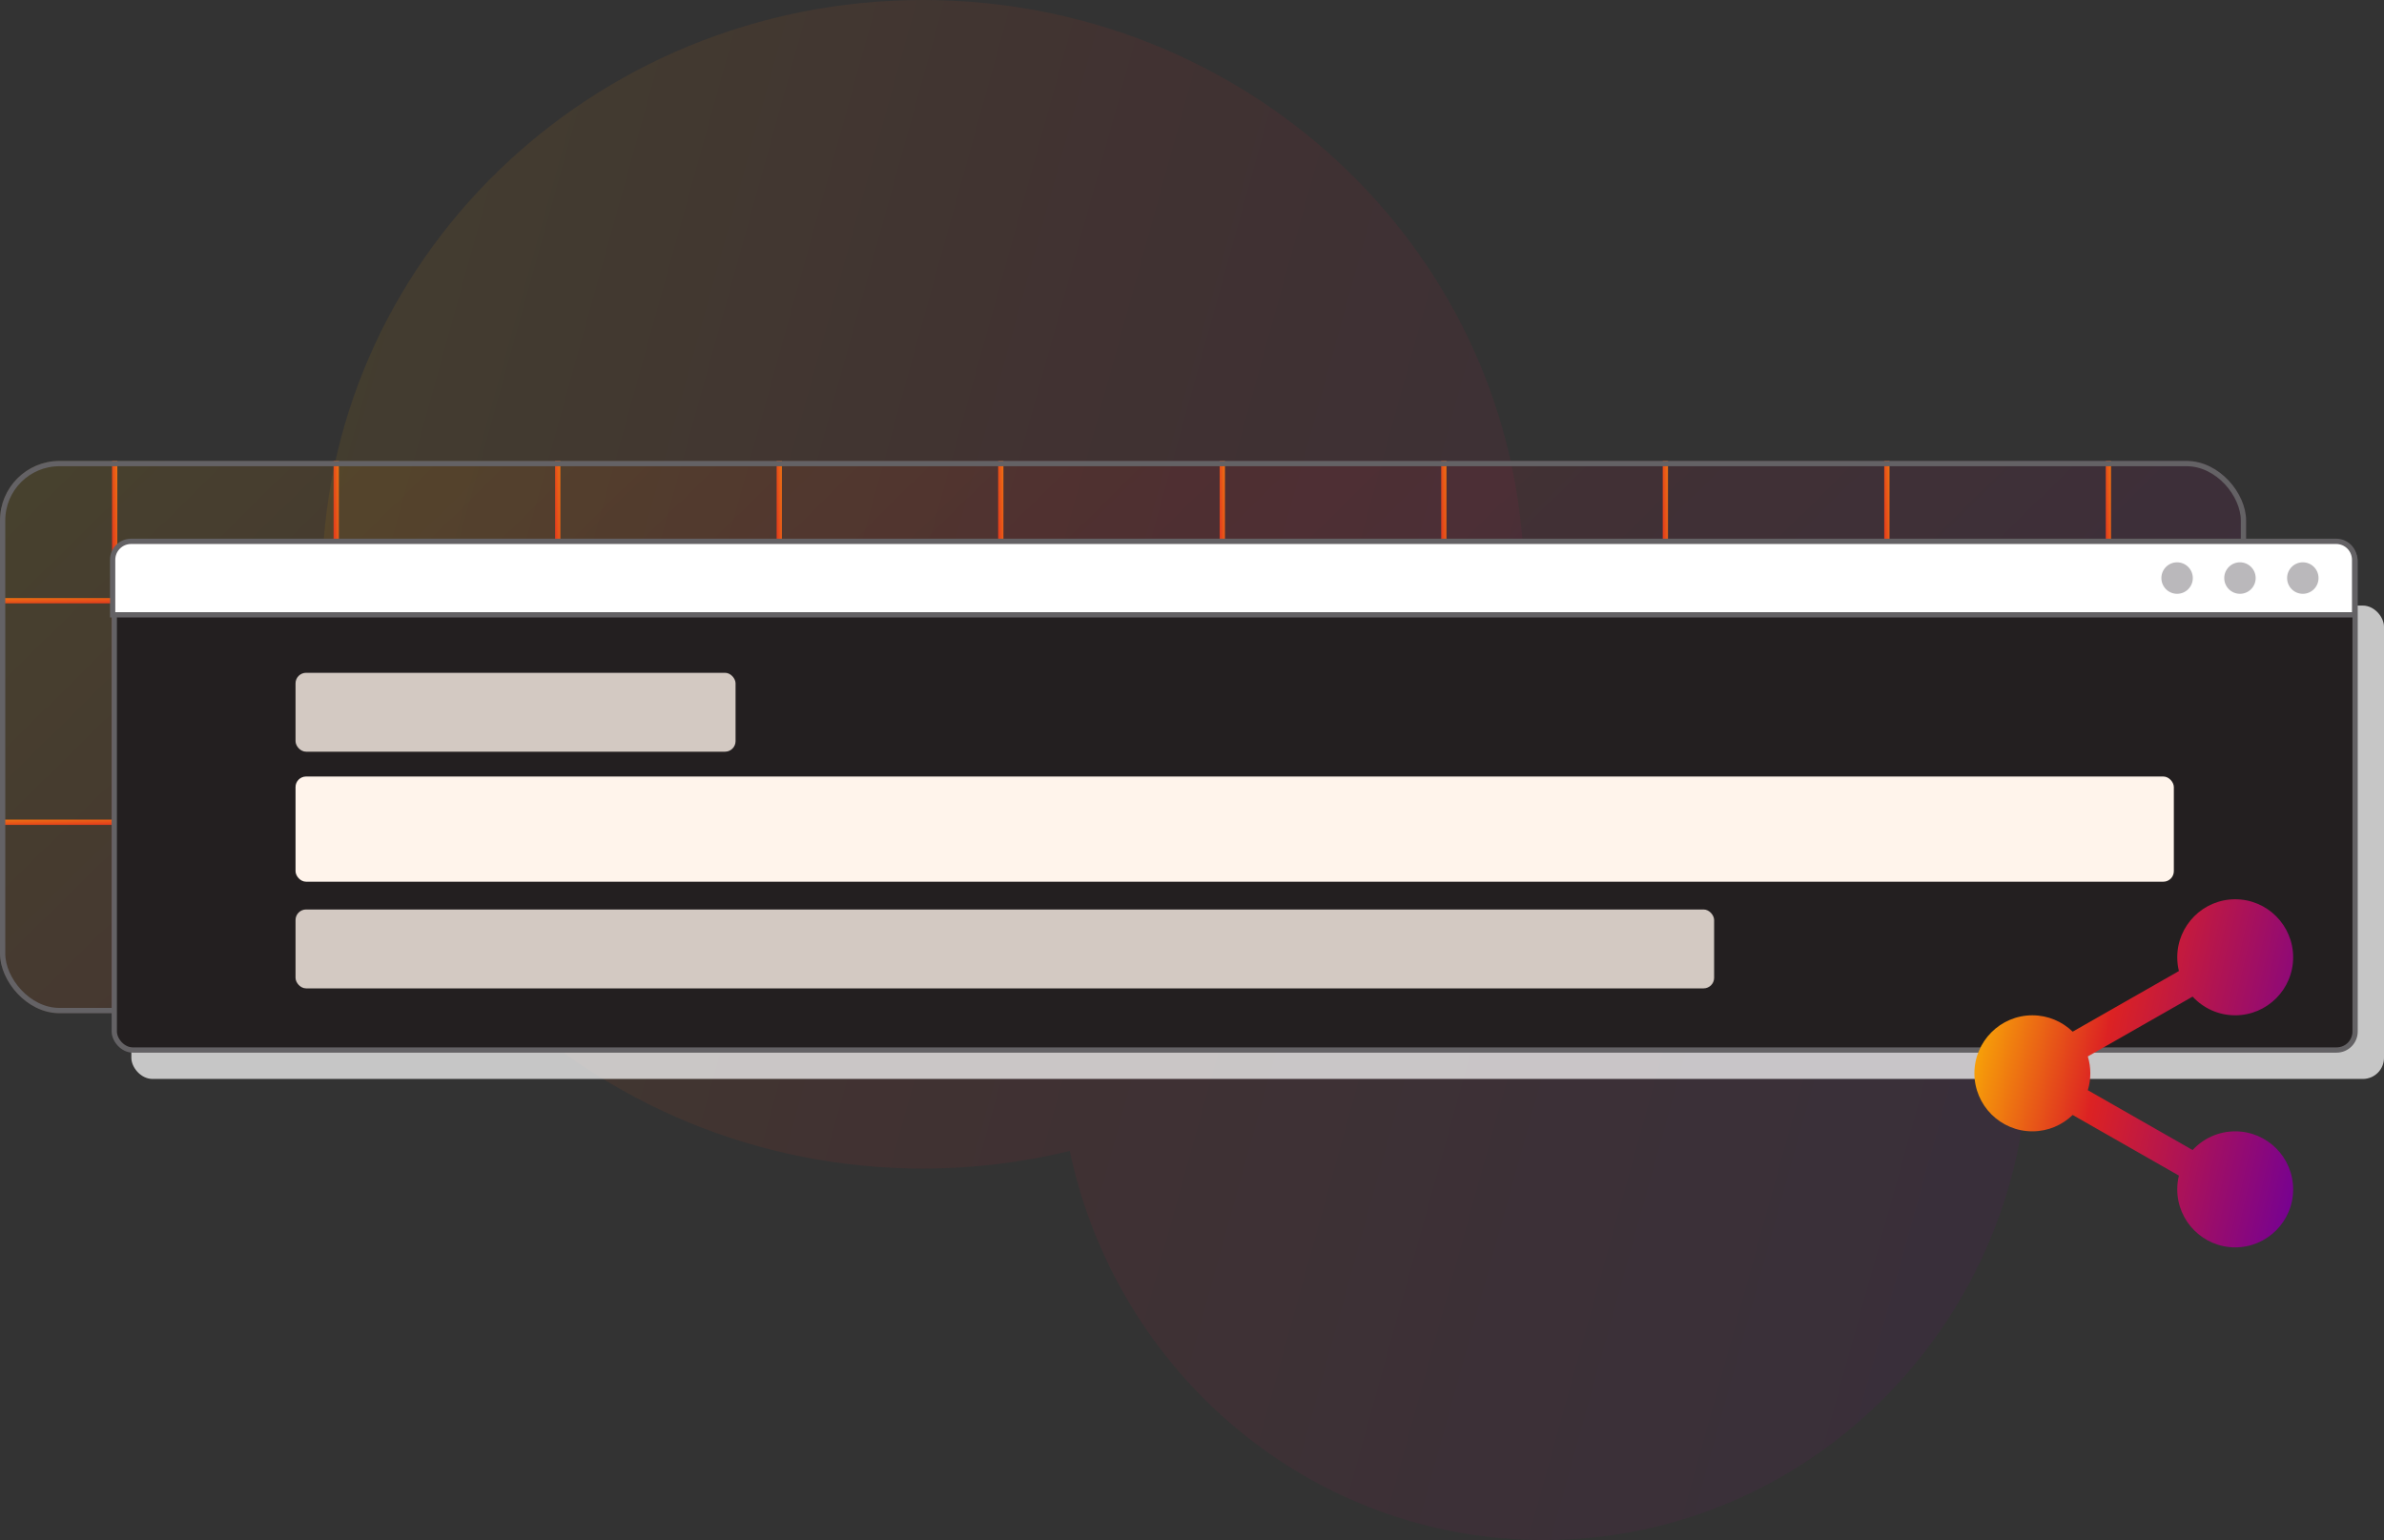 <svg width="452" height="292" viewBox="0 0 452 292" fill="none" xmlns="http://www.w3.org/2000/svg">
<rect x="0" y="0" width="452" height="292" fill="#333333" stroke="none"/>
<path opacity="0.08" d="M292.669 105.188C291.385 105.188 290.101 105.242 288.828 105.285C285.861 46.657 236.04 0 175.01 0C112.071 0 61.052 49.615 61.052 110.781C61.052 171.948 112.071 221.563 175.01 221.563C184.382 221.567 193.72 220.447 202.823 218.228C211.713 260.39 248.555 292 292.669 292C343.428 292 384.586 250.161 384.586 198.557C384.586 146.952 343.428 105.188 292.669 105.188Z" fill="url(#paint0_linear_4407_13312)"/>
<g clip-path="url(#clip0_4407_13312)">
<rect y="87.398" width="425.851" height="104.708" rx="11.275" fill="url(#paint1_linear_4407_13312)" fill-opacity="0.1"/>
<line x1="21.745" y1="87.398" x2="21.745" y2="265.398" stroke="url(#paint2_linear_4407_13312)"/>
<line x1="63.745" y1="87.398" x2="63.745" y2="265.398" stroke="url(#paint3_linear_4407_13312)"/>
<line x1="105.745" y1="87.398" x2="105.745" y2="265.398" stroke="url(#paint4_linear_4407_13312)"/>
<line x1="147.745" y1="87.398" x2="147.745" y2="265.398" stroke="url(#paint5_linear_4407_13312)"/>
<line x1="189.745" y1="87.398" x2="189.745" y2="265.398" stroke="url(#paint6_linear_4407_13312)"/>
<line x1="231.745" y1="87.398" x2="231.745" y2="265.398" stroke="url(#paint7_linear_4407_13312)"/>
<line x1="273.745" y1="87.398" x2="273.745" y2="265.398" stroke="url(#paint8_linear_4407_13312)"/>
<line x1="315.745" y1="87.398" x2="315.745" y2="265.398" stroke="url(#paint9_linear_4407_13312)"/>
<line x1="357.745" y1="87.398" x2="357.745" y2="265.398" stroke="url(#paint10_linear_4407_13312)"/>
<line x1="399.745" y1="87.398" x2="399.745" y2="265.398" stroke="url(#paint11_linear_4407_13312)"/>
<line y1="113.898" x2="286" y2="113.898" stroke="url(#paint12_linear_4407_13312)"/>
<line y1="155.898" x2="286" y2="155.898" stroke="url(#paint13_linear_4407_13312)"/>
</g>
<rect x="0.5" y="87.898" width="424.851" height="103.708" rx="10.775" stroke="#646265"/>
<rect opacity="0.72" x="24.904" y="114.822" width="427.096" height="89.75" rx="4" fill="white"/>
<rect x="21.668" y="102.857" width="424.851" height="96.229" rx="3.5" fill="#231F20" stroke="#646265"/>
<rect x="56.033" y="147.232" width="356.121" height="19.945" rx="2" fill="#FFF4EB"/>
<rect opacity="0.8" x="56.033" y="127.567" width="83.427" height="14.958" rx="2" fill="#FFF4EB"/>
<rect opacity="0.8" x="56.033" y="172.442" width="268.959" height="14.958" rx="2" fill="#FFF4EB"/>
<path d="M21.357 106.141C21.357 104.208 22.924 102.641 24.857 102.641H442.93C444.863 102.641 446.43 104.208 446.43 106.141V116.568H21.357V106.141Z" fill="white" stroke="#646265"/>
<ellipse cx="412.772" cy="109.604" rx="2.98" ry="2.986" fill="#BAB8BB"/>
<ellipse cx="424.69" cy="109.603" rx="2.98" ry="2.986" fill="#BAB8BB"/>
<ellipse cx="436.608" cy="109.603" rx="2.98" ry="2.986" fill="#BAB8BB"/>
<path fill-rule="evenodd" clip-rule="evenodd" d="M412.801 181.507C412.801 182.405 412.909 183.279 413.113 184.115L392.973 195.609C390.994 193.69 388.298 192.507 385.33 192.507C379.271 192.507 374.342 197.44 374.342 203.507C374.342 209.573 379.271 214.507 385.33 214.507C388.298 214.507 390.995 213.323 392.974 211.403L413.113 222.897C412.909 223.734 412.801 224.608 412.801 225.507C412.801 231.573 417.729 236.507 423.789 236.507C429.849 236.507 434.777 231.573 434.777 225.507C434.777 219.44 429.849 214.507 423.789 214.507C420.6 214.507 417.725 215.873 415.716 218.051L395.844 206.71C396.153 205.696 396.319 204.621 396.319 203.507C396.319 202.393 396.152 201.317 395.843 200.302L415.715 188.962C417.724 191.141 420.599 192.507 423.789 192.507C429.849 192.507 434.777 187.573 434.777 181.507C434.777 175.441 429.849 170.507 423.789 170.507C417.729 170.507 412.801 175.441 412.801 181.507Z" fill="url(#paint14_linear_4407_13312)"/>
<defs>
<linearGradient id="paint0_linear_4407_13312" x1="61.052" y1="0" x2="436.651" y2="104.04" gradientUnits="userSpaceOnUse">
<stop stop-color="#FFC500"/>
<stop offset="0.411" stop-color="#DC2223"/>
<stop offset="1" stop-color="#720096"/>
</linearGradient>
<linearGradient id="paint1_linear_4407_13312" x1="0" y1="87.398" x2="261.735" y2="353.519" gradientUnits="userSpaceOnUse">
<stop stop-color="#FFC500"/>
<stop offset="0.411" stop-color="#DC2223"/>
<stop offset="1" stop-color="#720096"/>
</linearGradient>
<linearGradient id="paint2_linear_4407_13312" x1="21.245" y1="-3.536" x2="10.845" y2="-3.172" gradientUnits="userSpaceOnUse">
<stop stop-color="#FFC500"/>
<stop offset="0.411" stop-color="#DC2223"/>
<stop offset="1" stop-color="#720096"/>
</linearGradient>
<linearGradient id="paint3_linear_4407_13312" x1="63.245" y1="-3.536" x2="52.845" y2="-3.172" gradientUnits="userSpaceOnUse">
<stop stop-color="#FFC500"/>
<stop offset="0.411" stop-color="#DC2223"/>
<stop offset="1" stop-color="#720096"/>
</linearGradient>
<linearGradient id="paint4_linear_4407_13312" x1="105.245" y1="-3.536" x2="94.845" y2="-3.172" gradientUnits="userSpaceOnUse">
<stop stop-color="#FFC500"/>
<stop offset="0.411" stop-color="#DC2223"/>
<stop offset="1" stop-color="#720096"/>
</linearGradient>
<linearGradient id="paint5_linear_4407_13312" x1="147.245" y1="-3.536" x2="136.845" y2="-3.172" gradientUnits="userSpaceOnUse">
<stop stop-color="#FFC500"/>
<stop offset="0.411" stop-color="#DC2223"/>
<stop offset="1" stop-color="#720096"/>
</linearGradient>
<linearGradient id="paint6_linear_4407_13312" x1="189.245" y1="-3.536" x2="178.845" y2="-3.172" gradientUnits="userSpaceOnUse">
<stop stop-color="#FFC500"/>
<stop offset="0.411" stop-color="#DC2223"/>
<stop offset="1" stop-color="#720096"/>
</linearGradient>
<linearGradient id="paint7_linear_4407_13312" x1="231.245" y1="-3.536" x2="220.845" y2="-3.172" gradientUnits="userSpaceOnUse">
<stop stop-color="#FFC500"/>
<stop offset="0.411" stop-color="#DC2223"/>
<stop offset="1" stop-color="#720096"/>
</linearGradient>
<linearGradient id="paint8_linear_4407_13312" x1="273.245" y1="-3.536" x2="262.845" y2="-3.172" gradientUnits="userSpaceOnUse">
<stop stop-color="#FFC500"/>
<stop offset="0.411" stop-color="#DC2223"/>
<stop offset="1" stop-color="#720096"/>
</linearGradient>
<linearGradient id="paint9_linear_4407_13312" x1="315.245" y1="-3.536" x2="304.845" y2="-3.172" gradientUnits="userSpaceOnUse">
<stop stop-color="#FFC500"/>
<stop offset="0.411" stop-color="#DC2223"/>
<stop offset="1" stop-color="#720096"/>
</linearGradient>
<linearGradient id="paint10_linear_4407_13312" x1="357.245" y1="-3.536" x2="346.845" y2="-3.172" gradientUnits="userSpaceOnUse">
<stop stop-color="#FFC500"/>
<stop offset="0.411" stop-color="#DC2223"/>
<stop offset="1" stop-color="#720096"/>
</linearGradient>
<linearGradient id="paint11_linear_4407_13312" x1="399.245" y1="-3.536" x2="388.845" y2="-3.172" gradientUnits="userSpaceOnUse">
<stop stop-color="#FFC500"/>
<stop offset="0.411" stop-color="#DC2223"/>
<stop offset="1" stop-color="#720096"/>
</linearGradient>
<linearGradient id="paint12_linear_4407_13312" x1="-146.109" y1="114.398" x2="-145.882" y2="124.806" gradientUnits="userSpaceOnUse">
<stop stop-color="#FFC500"/>
<stop offset="0.411" stop-color="#DC2223"/>
<stop offset="1" stop-color="#720096"/>
</linearGradient>
<linearGradient id="paint13_linear_4407_13312" x1="-146.109" y1="156.398" x2="-145.882" y2="166.806" gradientUnits="userSpaceOnUse">
<stop stop-color="#FFC500"/>
<stop offset="0.411" stop-color="#DC2223"/>
<stop offset="1" stop-color="#720096"/>
</linearGradient>
<linearGradient id="paint14_linear_4407_13312" x1="374.342" y1="170.507" x2="446.124" y2="186.939" gradientUnits="userSpaceOnUse">
<stop stop-color="#FFC500"/>
<stop offset="0.411" stop-color="#DC2223"/>
<stop offset="1" stop-color="#720096"/>
</linearGradient>
<clipPath id="clip0_4407_13312">
<rect y="87.398" width="425.851" height="104.708" rx="11.275" fill="white"/>
</clipPath>
</defs>
</svg>
